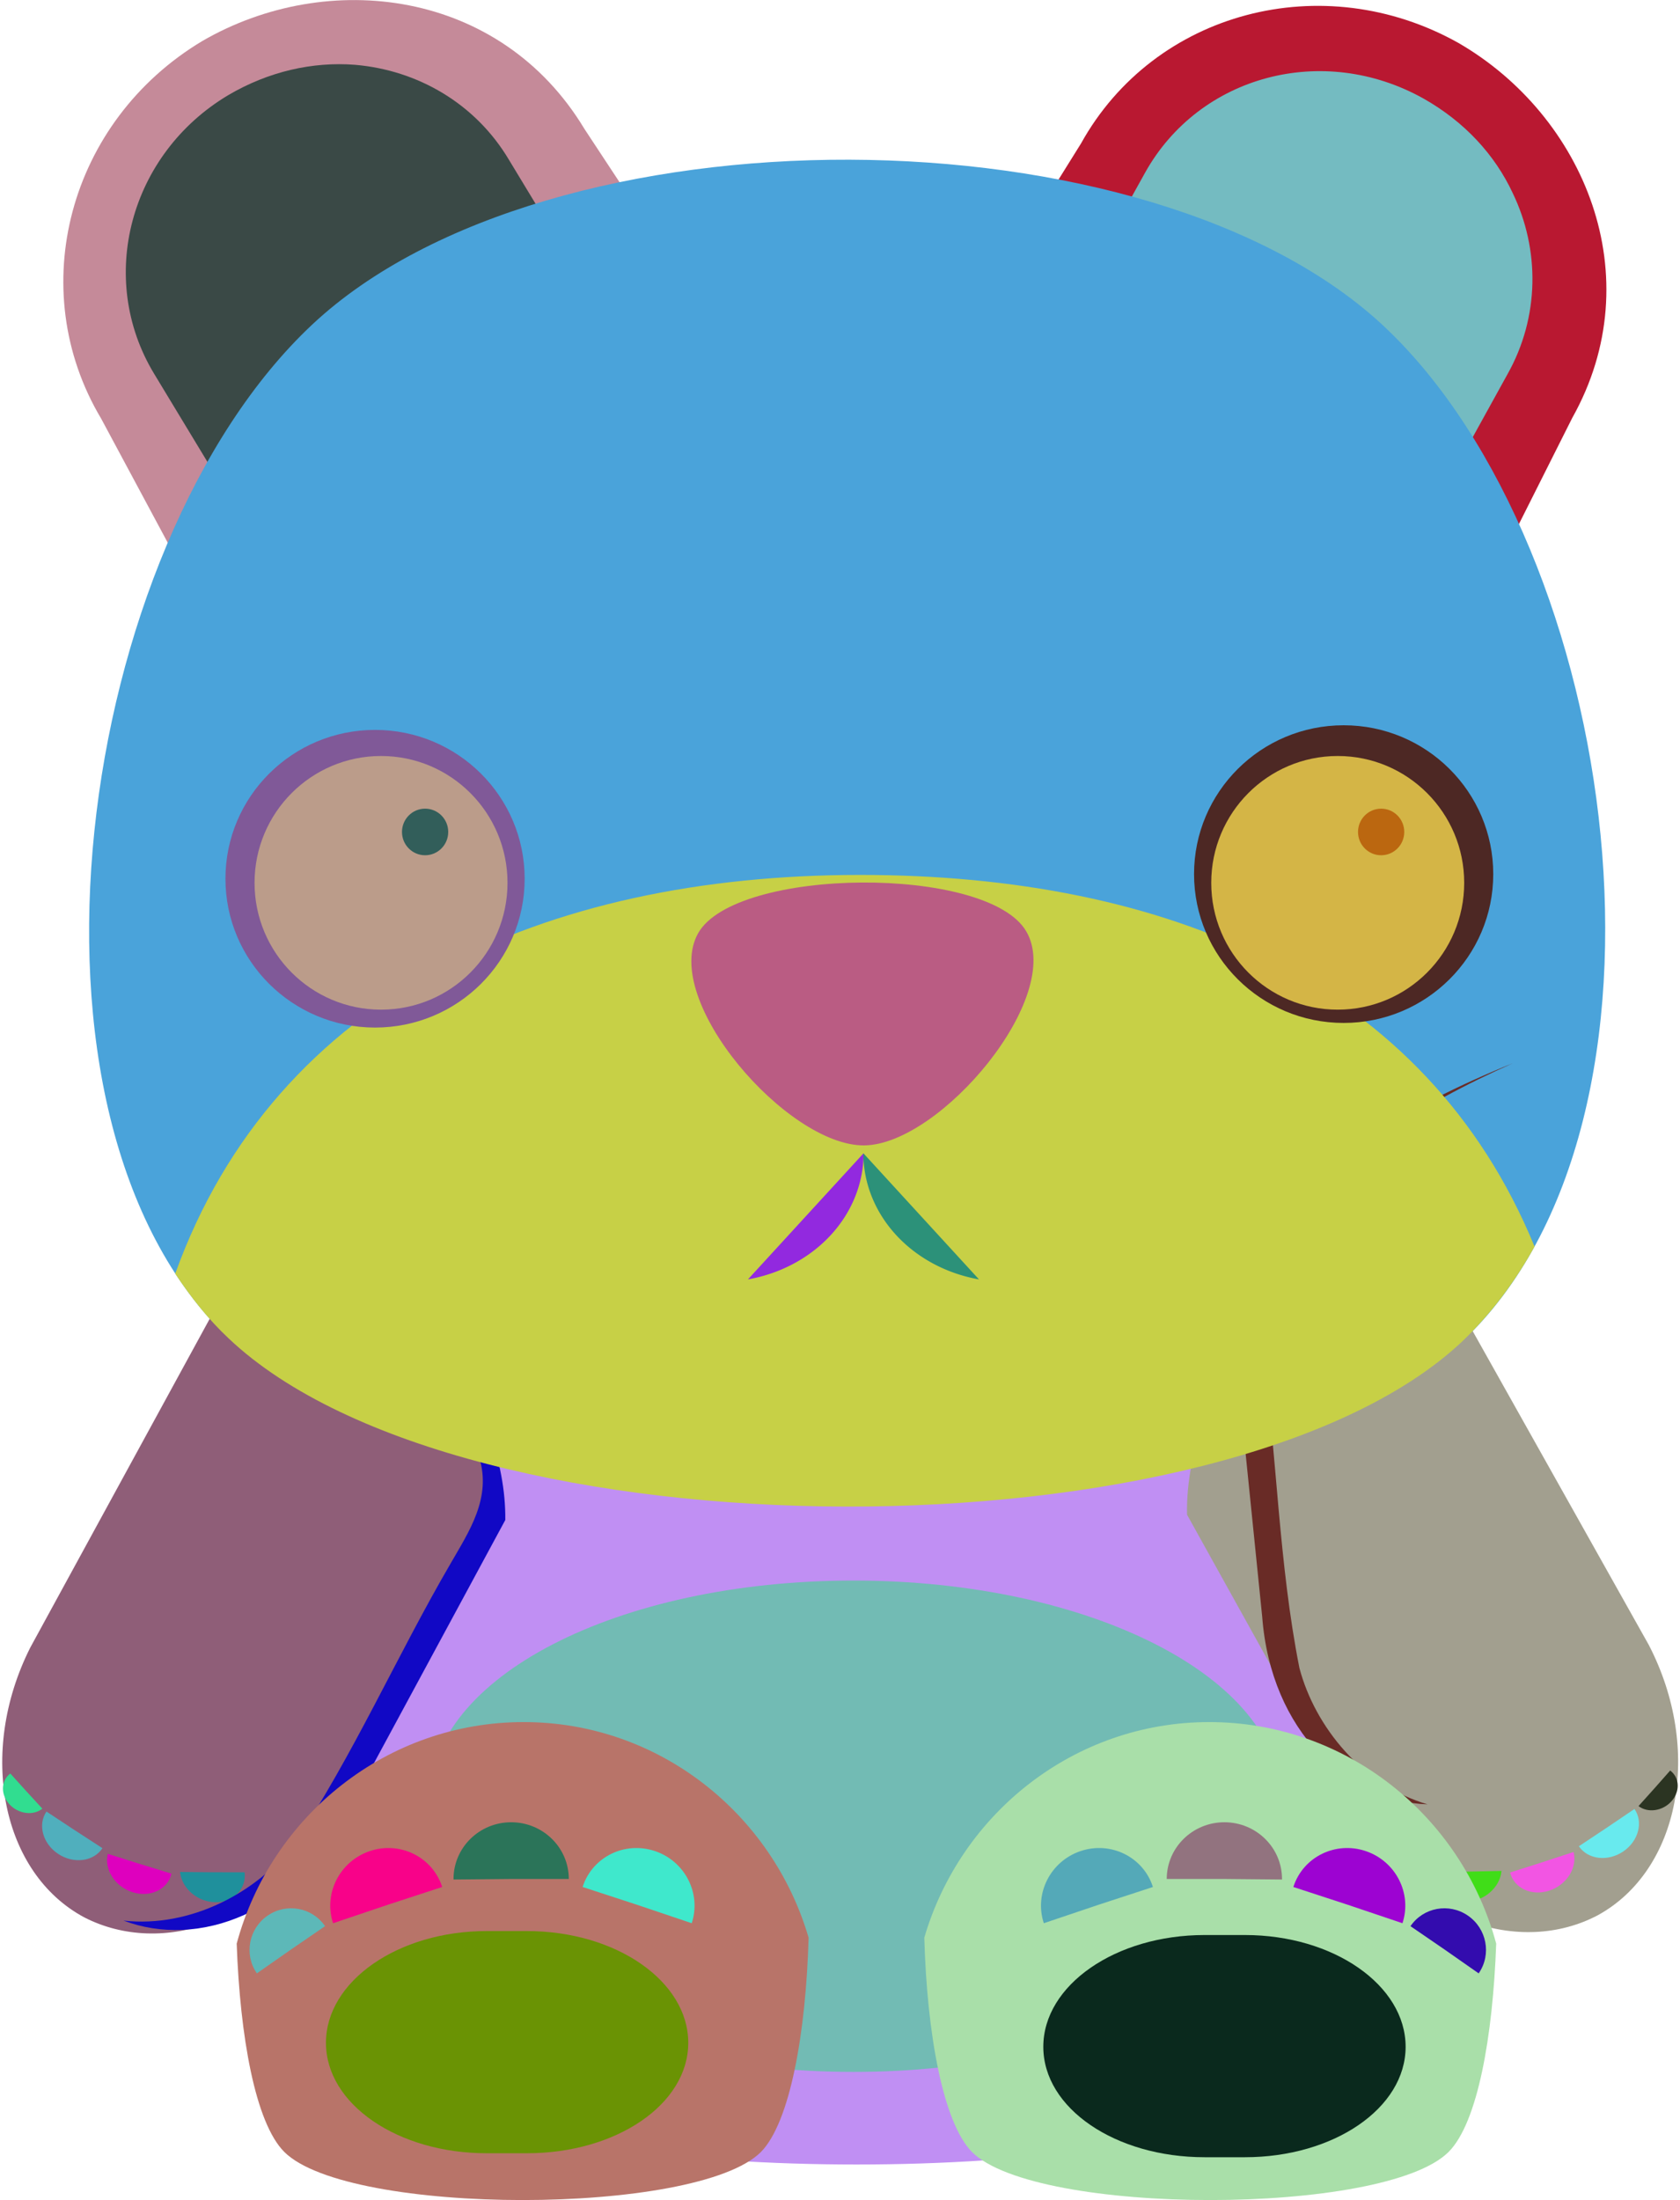 <?xml version="1.0" standalone="no"?>
<svg xmlns:xlink="http://www.w3.org/1999/xlink" xmlns:dc="http://purl.org/dc/elements/1.1/" xmlns:cc="http://creativecommons.org/ns#" xmlns:rdf="http://www.w3.org/1999/02/22-rdf-syntax-ns#" xmlns:svg="http://www.w3.org/2000/svg" xmlns="http://www.w3.org/2000/svg" xmlns:sodipodi="http://sodipodi.sourceforge.net/DTD/sodipodi-0.dtd" xmlns:inkscape="http://www.inkscape.org/namespaces/inkscape" width="254.1" height="332.7" id="svg3323" version="1.1" inkscape:version="0.48.5 r10040" sodipodi:docname="bear.svg">
	    <defs id="defs3325"/>
	    <sodipodi:namedview id="base" pagecolor="#ffffff" bordercolor="#666666" borderopacity="1.0" inkscape:pageopacity="0.0" inkscape:pageshadow="2" inkscape:zoom="2" inkscape:cx="-5.095" inkscape:cy="143.9" inkscape:document-units="px" inkscape:current-layer="layer1" showgrid="false" fit-margin-top="0" fit-margin-left="0" fit-margin-right="0" fit-margin-bottom="0" inkscape:window-width="1920" inkscape:window-height="1111" inkscape:window-x="0" inkscape:window-y="32" inkscape:window-maximized="1"/>
	    <g inkscape:label="Layer 1" inkscape:groupmode="layer" id="layer1" transform="translate(-175.4,-409)">
	        <path inkscape:connector-curvature="0" style="fill:#c58a99" d="M 206,415.2 C 185.8,427.3 179,452.7 190.7,472.3 L 221.5,529.7 C 241.2,511.5 274.5,492.1 300.3,483.9 L 263.8,428.5 C 251.1,407.4 225,404.2 206,415.2 z" id="rect2985-4-3" sodipodi:nodetypes="cccccc"/>
	        <path inkscape:connector-curvature="0" style="fill:#3a4946" d="M 209.9,423.4 C 195,432.3 190,451.1 198.7,465.5 L 218,497.4 C 233.7,485.3 253.9,473.6 272.2,465.9 L 252.4,433.2 C 247.3,424.6 238.5,419.6 229.1,418.8 222.7,418.3 216,419.8 209.9,423.4 z" id="rect2985-4-3-7"/>
	        <path sodipodi:nodetypes="cccccc" id="path3862" d="M 396,415.5 C 375.5,404 350,410.7 338.9,430.7 L 304.5,485.9 C 330,493.9 363.5,513.1 383.4,531.5 L 413.2,472.2 C 425.2,450.8 415,426.5 396,415.5 z" style="fill:#b91831" inkscape:connector-curvature="0"/>
	        <path id="path3864" d="M 390.7,423.9 C 375.5,415.4 356.8,420.4 348.6,435.1 L 330.5,467.7 C 348.9,475.3 369.1,487 384.9,499.1 L 403.4,465.6 C 408.3,456.9 408.3,446.7 404.2,438.2 401.5,432.4 396.9,427.4 390.7,423.9 z" style="fill:#74bbc1" inkscape:connector-curvature="0"/>
	        <path style="fill:#4aa3da" d="M 396.5,611.9 C 360.8,645.3 245.6,645.1 210,611.4 174.7,577.7 186.9,491.6 222.6,458.1 258.3,424.6 349.5,424.9 385,458.6 420.5,492.3 432.3,578.3 396.5,611.9 z" id="path3755" inkscape:connector-curvature="0" sodipodi:nodetypes="ccccc"/>
	        <path style="fill:#c08ff3" d="M 365.1,726.4 C 348.9,739.6 261,739.6 244.8,726.4 228.7,713.2 213.7,657.5 244.8,628.2 284.5,590.2 330.9,587.4 365.1,628.2 390.3,660.4 381.3,713.2 365.1,726.4 z" id="path3011" inkscape:connector-curvature="0" sodipodi:nodetypes="scccs"/>
	        <path style="fill:#72bbb4" d="M 369.1,681 369.1,689.3 C 369.1,707.5 340.2,722.3 304.5,722.3 268.7,722.3 240.4,707.5 240.4,689.3 L 240.4,681 C 240.4,662.7 268.7,648 304.5,648 340.2,648 369.1,662.7 369.1,681 z" id="rect4242-2" inkscape:connector-curvature="0"/>
	        <g id="g4323" transform="matrix(0.992,-0.127,0.127,0.992,-59.14,64.68)">
	            <g id="g4299" transform="matrix(-1.399,0.004,-0.13,1.283,349,-200.7)" inkscape:transform-center-y="44.66" inkscape:transform-center-x="-1.346">
	                <path sodipodi:nodetypes="cccccc" id="path4301" d="M -95.1,693.9 C -104.1,689.9 -107,676.2 -101.4,663.1 L -73.8,603.5 C -64.9,611.2 -51.7,625.4 -51.6,640.8 L -68.7,678.1 C -74.7,692 -86.6,697.5 -95.1,693.9 z" style="fill:#a29f8f" inkscape:connector-curvature="0"/>
	                <g transform="matrix(0.399,0.08,0.08,-0.399,-246.4,948)" style="fill:#4d4d4d" id="g4303">
	                    <path sodipodi:type="arc" style="fill:#f255e3" id="path4305" sodipodi:cx="-359.2" sodipodi:cy="21.52" sodipodi:rx="95.83" sodipodi:ry="74.58" d="M -263.4,21.52 C -263.4,62.71 -306.3,96.1 -359.2,96.1 -412.1,96.1 -455,62.71 -455,21.52 -455,21.29 -455,21.05 -455,20.82 L -359.2,21.52 z" transform="matrix(0.091,0,0,-0.115,285.4,707.6)" sodipodi:start="0" sodipodi:end="3.151"/>
	                    <path sodipodi:type="arc" style="fill:#40dd18" id="path4307" sodipodi:cx="-359.2" sodipodi:cy="21.52" sodipodi:rx="95.83" sodipodi:ry="74.58" d="M -263.4,21.52 C -263.4,62.71 -306.3,96.1 -359.2,96.1 -412.1,96.1 -455,62.71 -455,21.52 -455,21.29 -455,21.05 -455,20.82 L -359.2,21.52 z" transform="matrix(0.086,0.029,0.036,-0.109,301.9,721.8)" sodipodi:start="0" sodipodi:end="3.151"/>
	                    <path sodipodi:type="arc" style="fill:#2b3422" id="path4309" sodipodi:cx="-359.2" sodipodi:cy="21.52" sodipodi:rx="95.83" sodipodi:ry="74.58" d="M -263.4,21.52 C -263.4,62.71 -306.3,96.1 -359.2,96.1 -412.1,96.1 -455,62.71 -455,21.52 -455,21.29 -455,21.05 -455,20.82 L -359.2,21.52 z" transform="matrix(0.054,-0.037,-0.047,-0.069,239.8,704)" sodipodi:start="0" sodipodi:end="3.151"/>
	                    <path sodipodi:end="3.151" sodipodi:start="0" transform="matrix(-0.086,0.029,-0.036,-0.109,203.9,721.8)" d="M -263.4,21.52 C -263.4,62.71 -306.3,96.1 -359.2,96.1 -412.1,96.1 -455,62.71 -455,21.52 -455,21.29 -455,21.05 -455,20.82 L -359.2,21.52 z" sodipodi:ry="74.58" sodipodi:rx="95.83" sodipodi:cy="21.52" sodipodi:cx="-359.2" id="path4311" style="fill:#68eaee" sodipodi:type="arc"/>
	                </g>
	            </g>
	            <path style="fill:#692b26" d="M 395.4,559.8 C 380.7,564.2 366.4,570.7 356.7,581.7 351.9,586.1 352.4,592.3 352.4,597.9 352.5,614.1 350.7,630.4 351.8,646.4 353,655.5 359,665.2 368.4,669.3 356.5,667.4 346.3,655.4 347.2,638 L 348.5,588 C 357.3,572.3 379.7,563.9 395.4,559.8 z" id="path4313" inkscape:connector-curvature="0"/>
	        </g>
	        <g id="use4333" transform="matrix(-0.867,-0.498,-0.498,0.867,846.8,302.6)" inkscape:transform-center-x="28.07" inkscape:transform-center-y="15.96">
	            <g inkscape:transform-center-x="20.19" inkscape:transform-center-y="44.13" transform="matrix(-1.287,-0.548,-0.626,1.128,685.8,-163)" id="g4337">
	                <path inkscape:connector-curvature="0" style="fill:#8f5e78" d="M -95.1,693.9 C -104.1,689.9 -107,676.2 -101.4,663.1 L -73.8,603.5 C -64.9,611.2 -51.7,625.4 -51.6,640.8 L -68.7,678.1 C -74.7,692 -86.6,697.5 -95.1,693.9 z" id="path4339" sodipodi:nodetypes="cccccc"/>
	                <g id="g4341" style="fill:#4d4d4d" transform="matrix(0.399,0.08,0.08,-0.399,-246.4,948)">
	                    <path sodipodi:end="3.151" sodipodi:start="0" transform="matrix(0.091,0,0,-0.115,285.4,707.6)" d="M -263.4,21.52 C -263.4,62.71 -306.3,96.1 -359.2,96.1 -412.1,96.1 -455,62.71 -455,21.52 -455,21.29 -455,21.05 -455,20.82 L -359.2,21.52 z" sodipodi:ry="74.58" sodipodi:rx="95.83" sodipodi:cy="21.52" sodipodi:cx="-359.2" id="path4343" style="fill:#de00be" sodipodi:type="arc"/>
	                    <path sodipodi:end="3.151" sodipodi:start="0" transform="matrix(0.086,0.029,0.036,-0.109,301.9,721.8)" d="M -263.4,21.52 C -263.4,62.71 -306.3,96.1 -359.2,96.1 -412.1,96.1 -455,62.71 -455,21.52 -455,21.29 -455,21.05 -455,20.82 L -359.2,21.52 z" sodipodi:ry="74.58" sodipodi:rx="95.83" sodipodi:cy="21.52" sodipodi:cx="-359.2" id="path4345" style="fill:#1f909c" sodipodi:type="arc"/>
	                    <path sodipodi:end="3.151" sodipodi:start="0" transform="matrix(0.054,-0.037,-0.047,-0.069,239.8,704)" d="M -263.4,21.52 C -263.4,62.71 -306.3,96.1 -359.2,96.1 -412.1,96.1 -455,62.71 -455,21.52 -455,21.29 -455,21.05 -455,20.82 L -359.2,21.52 z" sodipodi:ry="74.58" sodipodi:rx="95.83" sodipodi:cy="21.52" sodipodi:cx="-359.2" id="path4347" style="fill:#31dd90" sodipodi:type="arc"/>
	                    <path sodipodi:type="arc" style="fill:#50afbd" id="path4349" sodipodi:cx="-359.2" sodipodi:cy="21.52" sodipodi:rx="95.83" sodipodi:ry="74.58" d="M -263.4,21.52 C -263.4,62.71 -306.3,96.1 -359.2,96.1 -412.1,96.1 -455,62.71 -455,21.52 -455,21.29 -455,21.05 -455,20.82 L -359.2,21.52 z" transform="matrix(-0.086,0.029,-0.036,-0.109,203.9,721.8)" sodipodi:start="0" sodipodi:end="3.151"/>
	                </g>
	            </g>
	            <path inkscape:connector-curvature="0" id="path4351" d="M 395.4,559.8 C 380.7,564.2 366.4,570.7 356.7,581.7 351.9,586.1 352.4,592.3 352.4,597.9 352.5,614.1 350.7,630.4 351.8,646.4 353,655.5 359,665.2 368.4,669.3 356.5,667.4 346.3,655.4 347.2,638 L 348.5,588 C 357.3,572.3 379.7,563.9 395.4,559.8 z" style="fill:#1108c5"/>
	        </g>
	        <path style="fill:#c7d046" d="M 305.5,541.3 C 257.8,541.3 217.1,559.4 201.9,601.6 204.3,605.2 206.9,608.5 210,611.4 245.6,645.1 360.9,645.3 396.5,611.9 400.9,607.7 404.5,602.9 407.5,597.5 391.1,557.5 351.7,541.3 305.5,541.3 z" id="path3886" inkscape:connector-curvature="0" sodipodi:nodetypes="sccccs"/>
	        <path style="fill:#ba5c83" inkscape:transform-center-x="0.2789" inkscape:transform-center-y="10.78" d="M 330.6,549.8 C 324.7,539.8 286.7,540.1 281,550.1 275.3,560.2 294.5,582.3 306.1,582.2 317.6,582.1 336.5,559.7 330.6,549.8 z" id="path3867" inkscape:connector-curvature="0" sodipodi:nodetypes="sccs"/>
	        <path sodipodi:type="arc" style="fill:#9229df" id="path3869" sodipodi:cx="-520" sodipodi:cy="-221.9" sodipodi:rx="228.6" sodipodi:ry="211.4" d="M -291.4,-221.9 A 228.6,211.4 0 0 1 -475.5,-14.54" sodipodi:start="0" sodipodi:end="1.375" sodipodi:open="true" transform="matrix(0.095,0,0,0.092,333.7,603.8)"/>
	        <path sodipodi:open="true" sodipodi:end="1.375" sodipodi:start="0" d="M -291.4,-221.9 A 228.6,211.4 0 0 1 -475.5,-14.54" sodipodi:ry="211.4" sodipodi:rx="228.6" sodipodi:cy="-221.9" sodipodi:cx="-520" id="use3871" style="fill:#2c9179" sodipodi:type="arc" transform="matrix(-0.095,0,0,0.092,278.3,603.8)"/>
	        <g id="g4460" transform="translate(2,4)">
	            <path transform="matrix(0.11,0,0,0.115,284.5,604.3)" d="M -288.6,-577.6 C -288.6,-469.5 -380.7,-381.9 -494.3,-381.9 -607.9,-381.9 -700,-469.5 -700,-577.6 -700,-685.7 -607.9,-773.3 -494.3,-773.3 -380.7,-773.3 -288.6,-685.7 -288.6,-577.6 z" sodipodi:ry="195.7" sodipodi:rx="205.7" sodipodi:cy="-577.6" sodipodi:cx="-494.3" id="path3893" style="fill:#805998" sodipodi:type="arc"/>
	            <path transform="matrix(0.093,0,0,0.098,277,595.1)" d="M -288.6,-577.6 C -288.6,-469.5 -380.7,-381.9 -494.3,-381.9 -607.9,-381.9 -700,-469.5 -700,-577.6 -700,-685.7 -607.9,-773.3 -494.3,-773.3 -380.7,-773.3 -288.6,-685.7 -288.6,-577.6 z" sodipodi:ry="195.7" sodipodi:rx="205.7" sodipodi:cy="-577.6" sodipodi:cx="-494.3" id="path3893-0" style="fill:#bb9c8a" sodipodi:type="arc"/>
	            <path transform="matrix(0.017,0,0,0.018,246.1,541.2)" d="M -288.6,-577.6 C -288.6,-469.5 -380.7,-381.9 -494.3,-381.9 -607.9,-381.9 -700,-469.5 -700,-577.6 -700,-685.7 -607.9,-773.3 -494.3,-773.3 -380.7,-773.3 -288.6,-685.7 -288.6,-577.6 z" sodipodi:ry="195.7" sodipodi:rx="205.7" sodipodi:cy="-577.6" sodipodi:cx="-494.3" id="path3893-1" style="fill:#325e5a" sodipodi:type="arc"/>
	        </g>
	        <g id="g4455" transform="translate(0,4)">
	            <path transform="matrix(0.11,0,0,0.115,433,603.6)" d="M -288.6,-577.6 C -288.6,-469.5 -380.7,-381.9 -494.3,-381.9 -607.9,-381.9 -700,-469.5 -700,-577.6 -700,-685.7 -607.9,-773.3 -494.3,-773.3 -380.7,-773.3 -288.6,-685.7 -288.6,-577.6 z" sodipodi:ry="195.7" sodipodi:rx="205.7" sodipodi:cy="-577.6" sodipodi:cx="-494.3" id="path3893-8" style="fill:#4d2824" sodipodi:type="arc"/>
	            <path sodipodi:type="arc" style="fill:#d4b546" id="path3942" sodipodi:cx="-494.3" sodipodi:cy="-577.6" sodipodi:rx="205.7" sodipodi:ry="195.7" d="M -288.6,-577.6 C -288.6,-469.5 -380.7,-381.9 -494.3,-381.9 -607.9,-381.9 -700,-469.5 -700,-577.6 -700,-685.7 -607.9,-773.3 -494.3,-773.3 -380.7,-773.3 -288.6,-685.7 -288.6,-577.6 z" transform="matrix(0.093,0,0,0.098,423.7,595.1)"/>
	            <path sodipodi:type="arc" style="fill:#bb6710" id="path3944" sodipodi:cx="-494.3" sodipodi:cy="-577.6" sodipodi:rx="205.7" sodipodi:ry="195.7" d="M -288.6,-577.6 C -288.6,-469.5 -380.7,-381.9 -494.3,-381.9 -607.9,-381.9 -700,-469.5 -700,-577.6 -700,-685.7 -607.9,-773.3 -494.3,-773.3 -380.7,-773.3 -288.6,-685.7 -288.6,-577.6 z" transform="matrix(0.017,0,0,0.018,392.7,541.2)"/>
	        </g>
	        <g id="g4240" transform="translate(0,-20)">
	            <path id="path3011-6" d="M 254.6,689.4 C 233.9,689.4 216.4,703.6 211.2,722.9 211.7,736.9 214,750 218.4,754.4 228.1,764.1 280.8,764.1 290.5,754.4 294.9,749.9 297.3,736.4 297.7,722 292.2,703.2 275,689.4 254.6,689.4 z" style="fill:#b87469" inkscape:connector-curvature="0"/>
	            <path inkscape:connector-curvature="0" id="rect4242-7" d="M 249,721 255.1,721 C 268.6,721 279.5,728.6 279.5,737.9 279.5,747.2 268.6,754.6 255.1,754.6 L 249,754.6 C 235.6,754.6 224.7,747.2 224.7,737.9 224.7,728.6 235.6,721 249,721 z" style="fill:#6a9304"/>
	            <path inkscape:connector-curvature="0" style="fill:#a9dfa9" d="M 358.3,689.4 C 379,689.4 396.5,703.6 401.7,722.9 401.2,736.9 398.9,750 394.5,754.4 384.8,764.1 332.1,764.1 322.4,754.4 318,749.9 315.6,736.4 315.2,722 320.7,703.2 337.9,689.4 358.3,689.4 z" id="path3858"/>
	            <path style="fill:#0a291d" d="M 363.7,721.6 357.6,721.6 C 344.1,721.6 333.2,729.2 333.2,738.5 333.2,747.8 344.1,755.2 357.6,755.2 L 363.7,755.2 C 377.1,755.2 388,747.8 388,738.5 388,729.2 377.1,721.6 363.7,721.6 z" id="path3860" inkscape:connector-curvature="0"/>
	            <g transform="translate(0,8)" style="fill:#4d4d4d" id="g4059">
	                <path sodipodi:type="arc" style="fill:#2b7459" id="path3967-3-5" sodipodi:cx="-359.2" sodipodi:cy="21.52" sodipodi:rx="95.83" sodipodi:ry="74.58" d="M -263.4,21.52 C -263.4,62.71 -306.3,96.1 -359.2,96.1 -412.1,96.1 -455,62.71 -455,21.52 -455,21.29 -455,21.05 -455,20.82 L -359.2,21.52 z" transform="matrix(0.091,0,0,-0.115,285.4,707.6)" sodipodi:start="0" sodipodi:end="3.151"/>
	                <path sodipodi:type="arc" style="fill:#3fe8cc" id="path3967-3-5-2" sodipodi:cx="-359.2" sodipodi:cy="21.52" sodipodi:rx="95.83" sodipodi:ry="74.58" d="M -263.4,21.52 C -263.4,62.71 -306.3,96.1 -359.2,96.1 -412.1,96.1 -455,62.71 -455,21.52 -455,21.29 -455,21.05 -455,20.82 L -359.2,21.52 z" transform="matrix(0.086,0.029,0.036,-0.109,301.9,721.8)" sodipodi:start="0" sodipodi:end="3.151"/>
	                <path sodipodi:type="arc" style="fill:#5db8b8" id="path3967-3-5-1" sodipodi:cx="-359.2" sodipodi:cy="21.52" sodipodi:rx="95.83" sodipodi:ry="74.58" d="M -263.4,21.52 C -263.4,62.71 -306.3,96.1 -359.2,96.1 -412.1,96.1 -455,62.71 -455,21.52 -455,21.29 -455,21.05 -455,20.82 L -359.2,21.52 z" transform="matrix(0.054,-0.037,-0.047,-0.069,239.8,704)" sodipodi:start="0" sodipodi:end="3.151"/>
	                <path sodipodi:end="3.151" sodipodi:start="0" transform="matrix(-0.086,0.029,-0.036,-0.109,203.9,721.8)" d="M -263.4,21.52 C -263.4,62.71 -306.3,96.1 -359.2,96.1 -412.1,96.1 -455,62.71 -455,21.52 -455,21.29 -455,21.05 -455,20.82 L -359.2,21.52 z" sodipodi:ry="74.58" sodipodi:rx="95.83" sodipodi:cy="21.52" sodipodi:cx="-359.2" id="use4055" style="fill:#f80289" sodipodi:type="arc"/>
	            </g>
	            <g style="fill:#4d4d4d" transform="matrix(-1,0,0,1,613.3,8)" id="use4065">
	                <path sodipodi:end="3.151" sodipodi:start="0" transform="matrix(0.091,0,0,-0.115,285.4,707.6)" d="M -263.4,21.52 C -263.4,62.71 -306.3,96.1 -359.2,96.1 -412.1,96.1 -455,62.71 -455,21.52 -455,21.29 -455,21.05 -455,20.82 L -359.2,21.52 z" sodipodi:ry="74.58" sodipodi:rx="95.83" sodipodi:cy="21.52" sodipodi:cx="-359.2" id="path4069" style="fill:#92737f" sodipodi:type="arc"/>
	                <path sodipodi:end="3.151" sodipodi:start="0" transform="matrix(0.086,0.029,0.036,-0.109,301.9,721.8)" d="M -263.4,21.52 C -263.4,62.71 -306.3,96.1 -359.2,96.1 -412.1,96.1 -455,62.71 -455,21.52 -455,21.29 -455,21.05 -455,20.82 L -359.2,21.52 z" sodipodi:ry="74.58" sodipodi:rx="95.83" sodipodi:cy="21.52" sodipodi:cx="-359.2" id="path4071" style="fill:#54a9b8" sodipodi:type="arc"/>
	                <path sodipodi:end="3.151" sodipodi:start="0" transform="matrix(0.054,-0.037,-0.047,-0.069,239.8,704)" d="M -263.4,21.52 C -263.4,62.71 -306.3,96.1 -359.2,96.1 -412.1,96.1 -455,62.71 -455,21.52 -455,21.29 -455,21.05 -455,20.82 L -359.2,21.52 z" sodipodi:ry="74.58" sodipodi:rx="95.83" sodipodi:cy="21.52" sodipodi:cx="-359.2" id="path4073" style="fill:#330cae" sodipodi:type="arc"/>
	                <path sodipodi:type="arc" style="fill:#9d03d2" id="path4075" sodipodi:cx="-359.2" sodipodi:cy="21.52" sodipodi:rx="95.83" sodipodi:ry="74.58" d="M -263.4,21.52 C -263.4,62.71 -306.3,96.1 -359.2,96.1 -412.1,96.1 -455,62.71 -455,21.52 -455,21.29 -455,21.05 -455,20.82 L -359.2,21.52 z" transform="matrix(-0.086,0.029,-0.036,-0.109,203.9,721.8)" sodipodi:start="0" sodipodi:end="3.151"/>
	            </g>
	        </g>
	    </g>
	</svg>